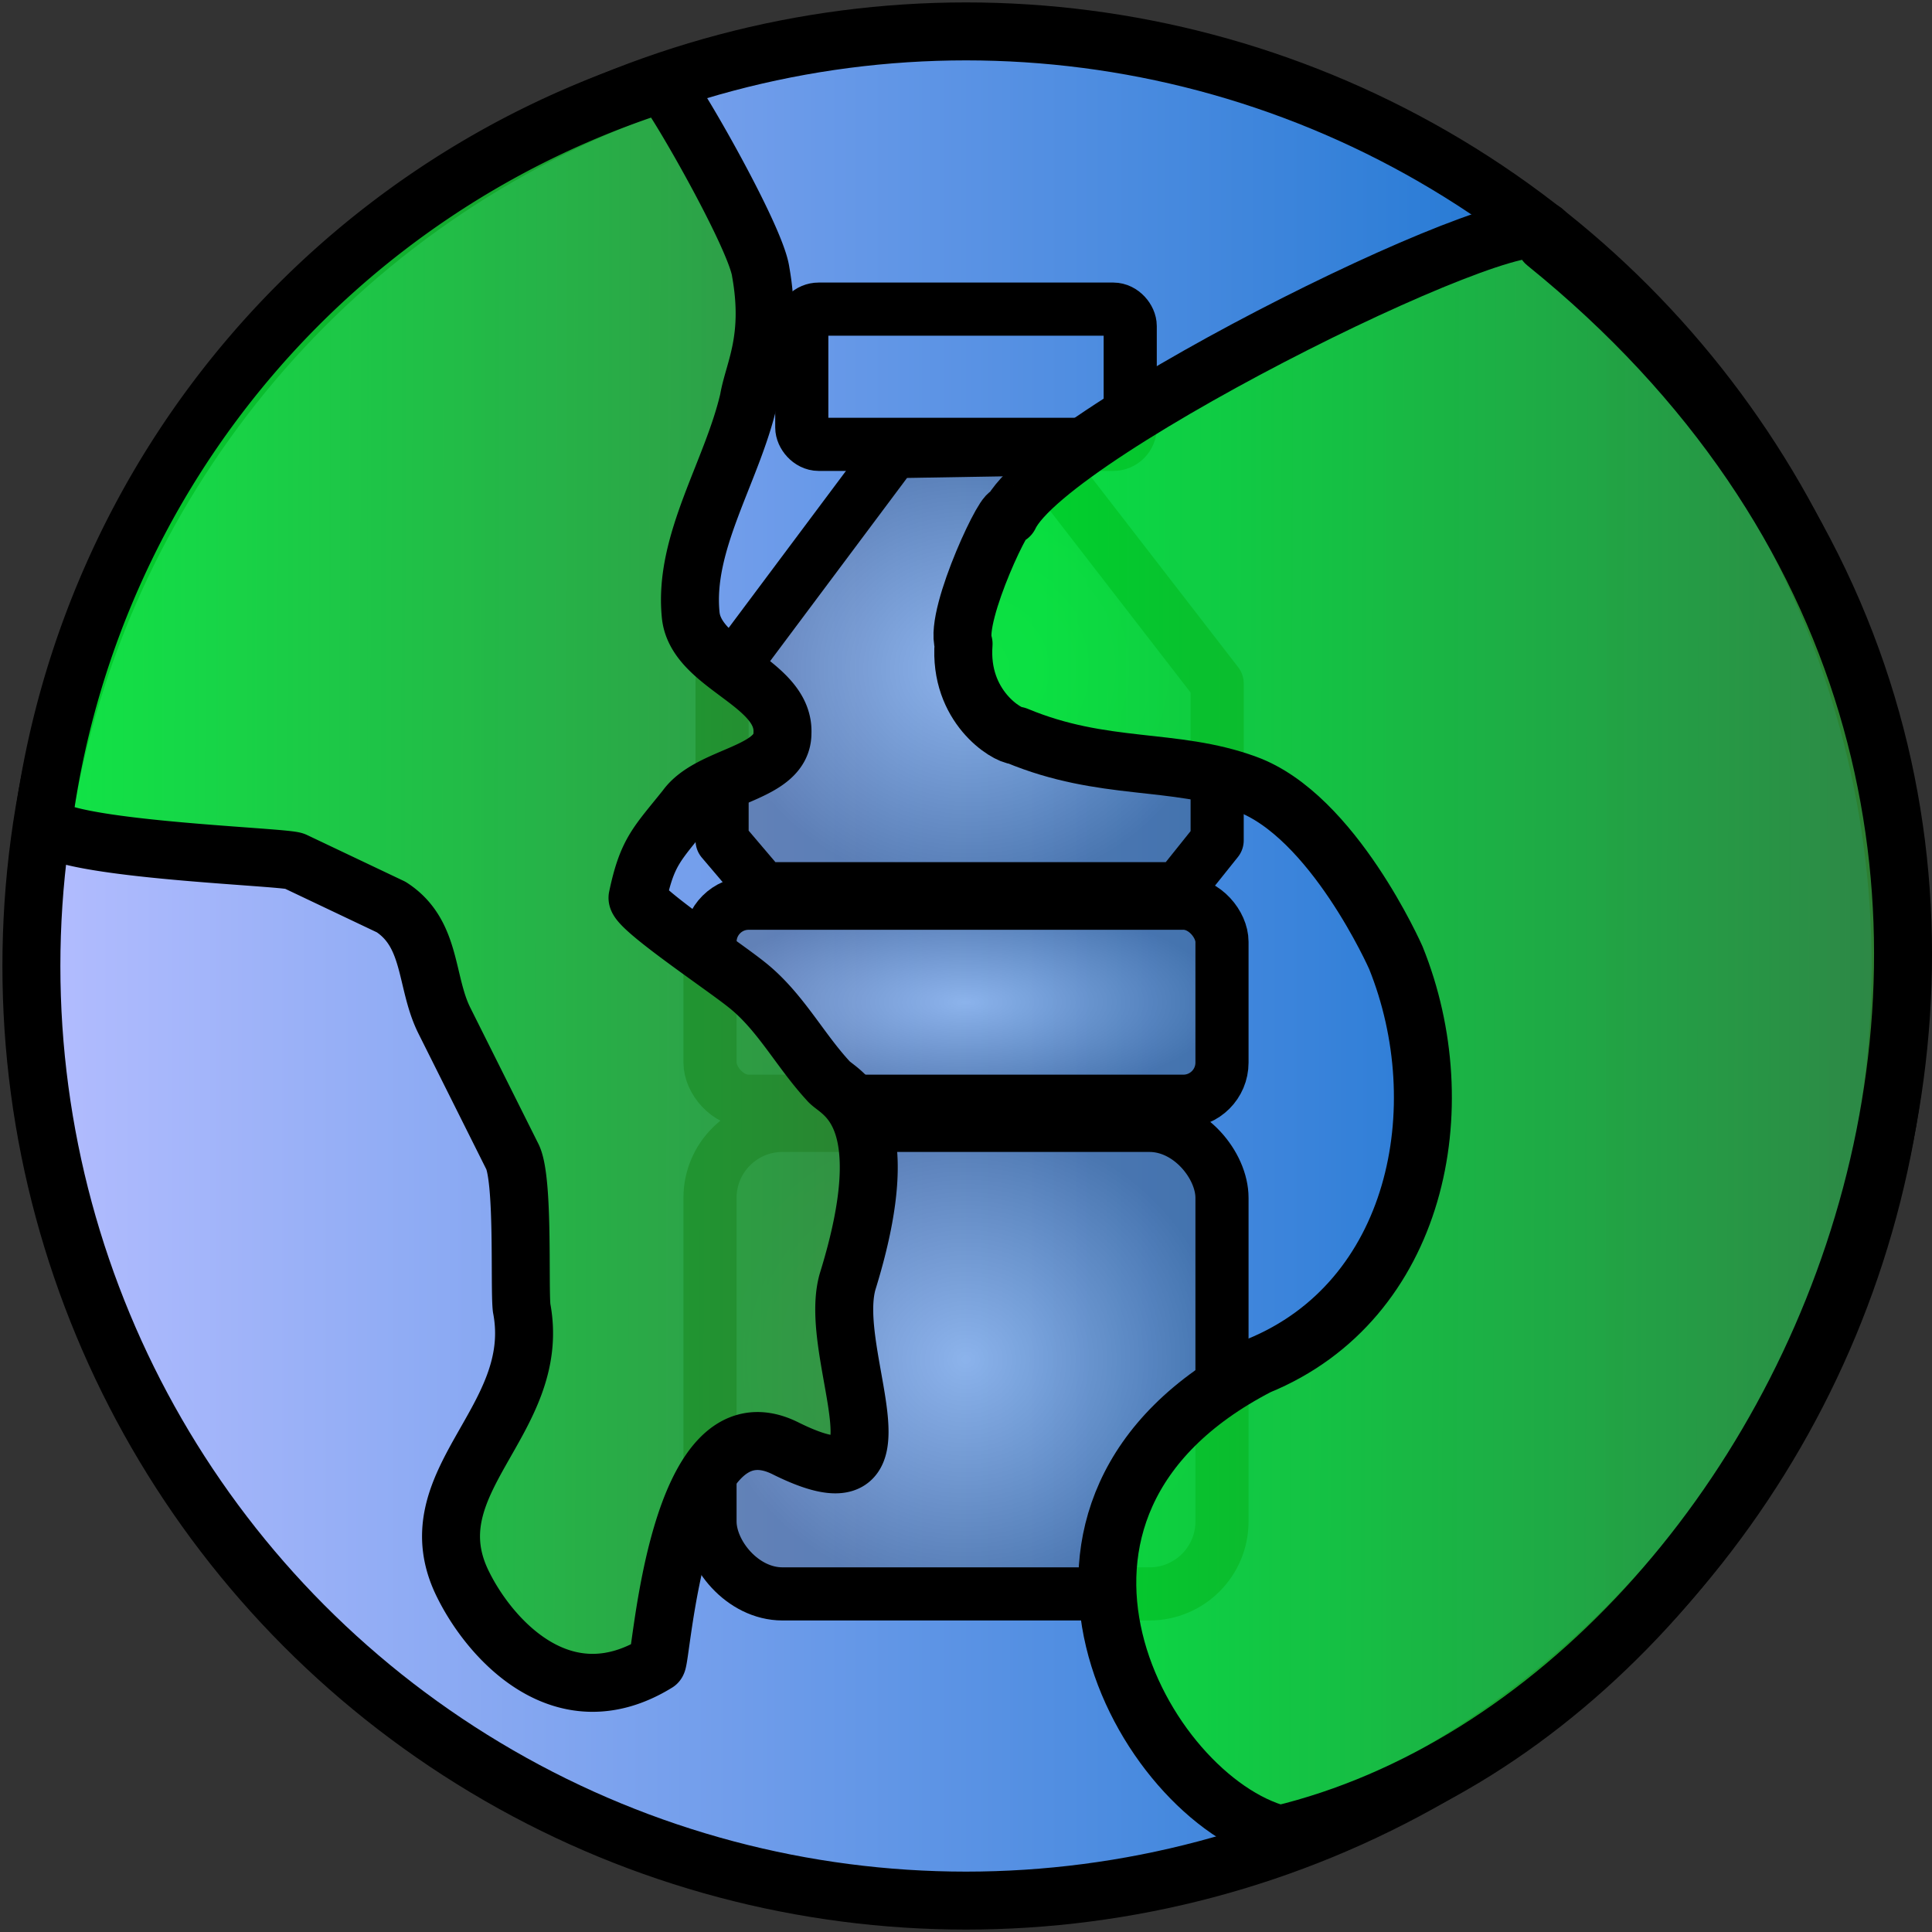 <svg width="400" height="400" viewBox="0 0 800 800" xmlns="http://www.w3.org/2000/svg">
  <rect x="0" y="0" width="800" height="800" fill="#333333" stroke="none"/>
  <defs>
    <linearGradient id="ocean">
      <stop stop-color="#b4bdff" offset="0"/>
      <stop stop-color="#0068c9" offset="1"/>
    </linearGradient>
    <linearGradient id="l">
      <stop stop-color="#00e732" offset="0"/>
      <stop stop-color="#368538" offset="1"/>
    </linearGradient>
    <linearGradient id="land1" x1="-364.9" x2="-364.9" y1="-2181.2" y2="-1544.3" gradientTransform="matrix(.002 -1 .592 .001 1324 -82)" gradientUnits="userSpaceOnUse" href="#l"/>
    <linearGradient id="land2" x1="1140.7" x2="1140.7" y1="-172.2" y2="491" gradientTransform="matrix(.002 -1 .56 .001 523 1490)" gradientUnits="userSpaceOnUse" href="#l"/>
    <radialGradient id="bottle">
      <stop stop-color="#fff" offset="0"/>
      <stop stop-color="#444" offset="1"/>
    </radialGradient>
  </defs>
  <circle cx="400" cy="400" r="387" fill="url(#ocean)" stroke="#000" stroke-width="24"/>
  <g stroke="#000" stroke-width="22">
    <rect x="332" y="128" width="136" height="56" rx="7" ry="7" fill="none"/>
    <path d="m504 283l-75-97-59 1-71 95v66l17 20h172l16-20z" fill="url(#bottle)" fill-opacity=".3" stroke-linejoin="round"/>
    <rect x="294" y="374" width="212" height="82" rx="16" ry="16" fill="url(#bottle)" fill-opacity=".3"/>
    <rect x="294" y="466" width="212" height="194" rx="30" ry="30" fill="url(#bottle)" fill-opacity=".3"/>
  </g>
  <g fill-opacity=".9" stroke="#000" stroke-linejoin="round" stroke-width="24">
    <path d="m18 339.6c-2 12 100 15 104 17l40 19c17 11 14 31 22 47l28 56c5 9 3 54 4 63 9 47-46 72-24 115 11 22 41 56 80 32 2-1 8-111 53-89 56 28 17-38 26-69 22-71-4-78-8-83-12-13-20-29-34-40-10-8-46-32-45-36 4-19 8-22 20-37 10-14 40-14 40-31 1-21-36-28-38-49-3-30 17-59 24-89 2-12 10-25 5-53-2-15-39-79-41-78A372 372 0 0 0 18 339.6z" fill="url(#land1)"/>
    <path transform="translate(3 0)" d="m637 97.6c2-21-205 80-222 116 0-7-23 41-19 53-2 26 18 38 22 38 36 15 65 9 95 20 36 13 62 72 62 72 25 62 9 142-57 169-114 59-48 179 9 194 225-54 391-432 110-659z" fill="url(#land2)"/>
  </g>
</svg>